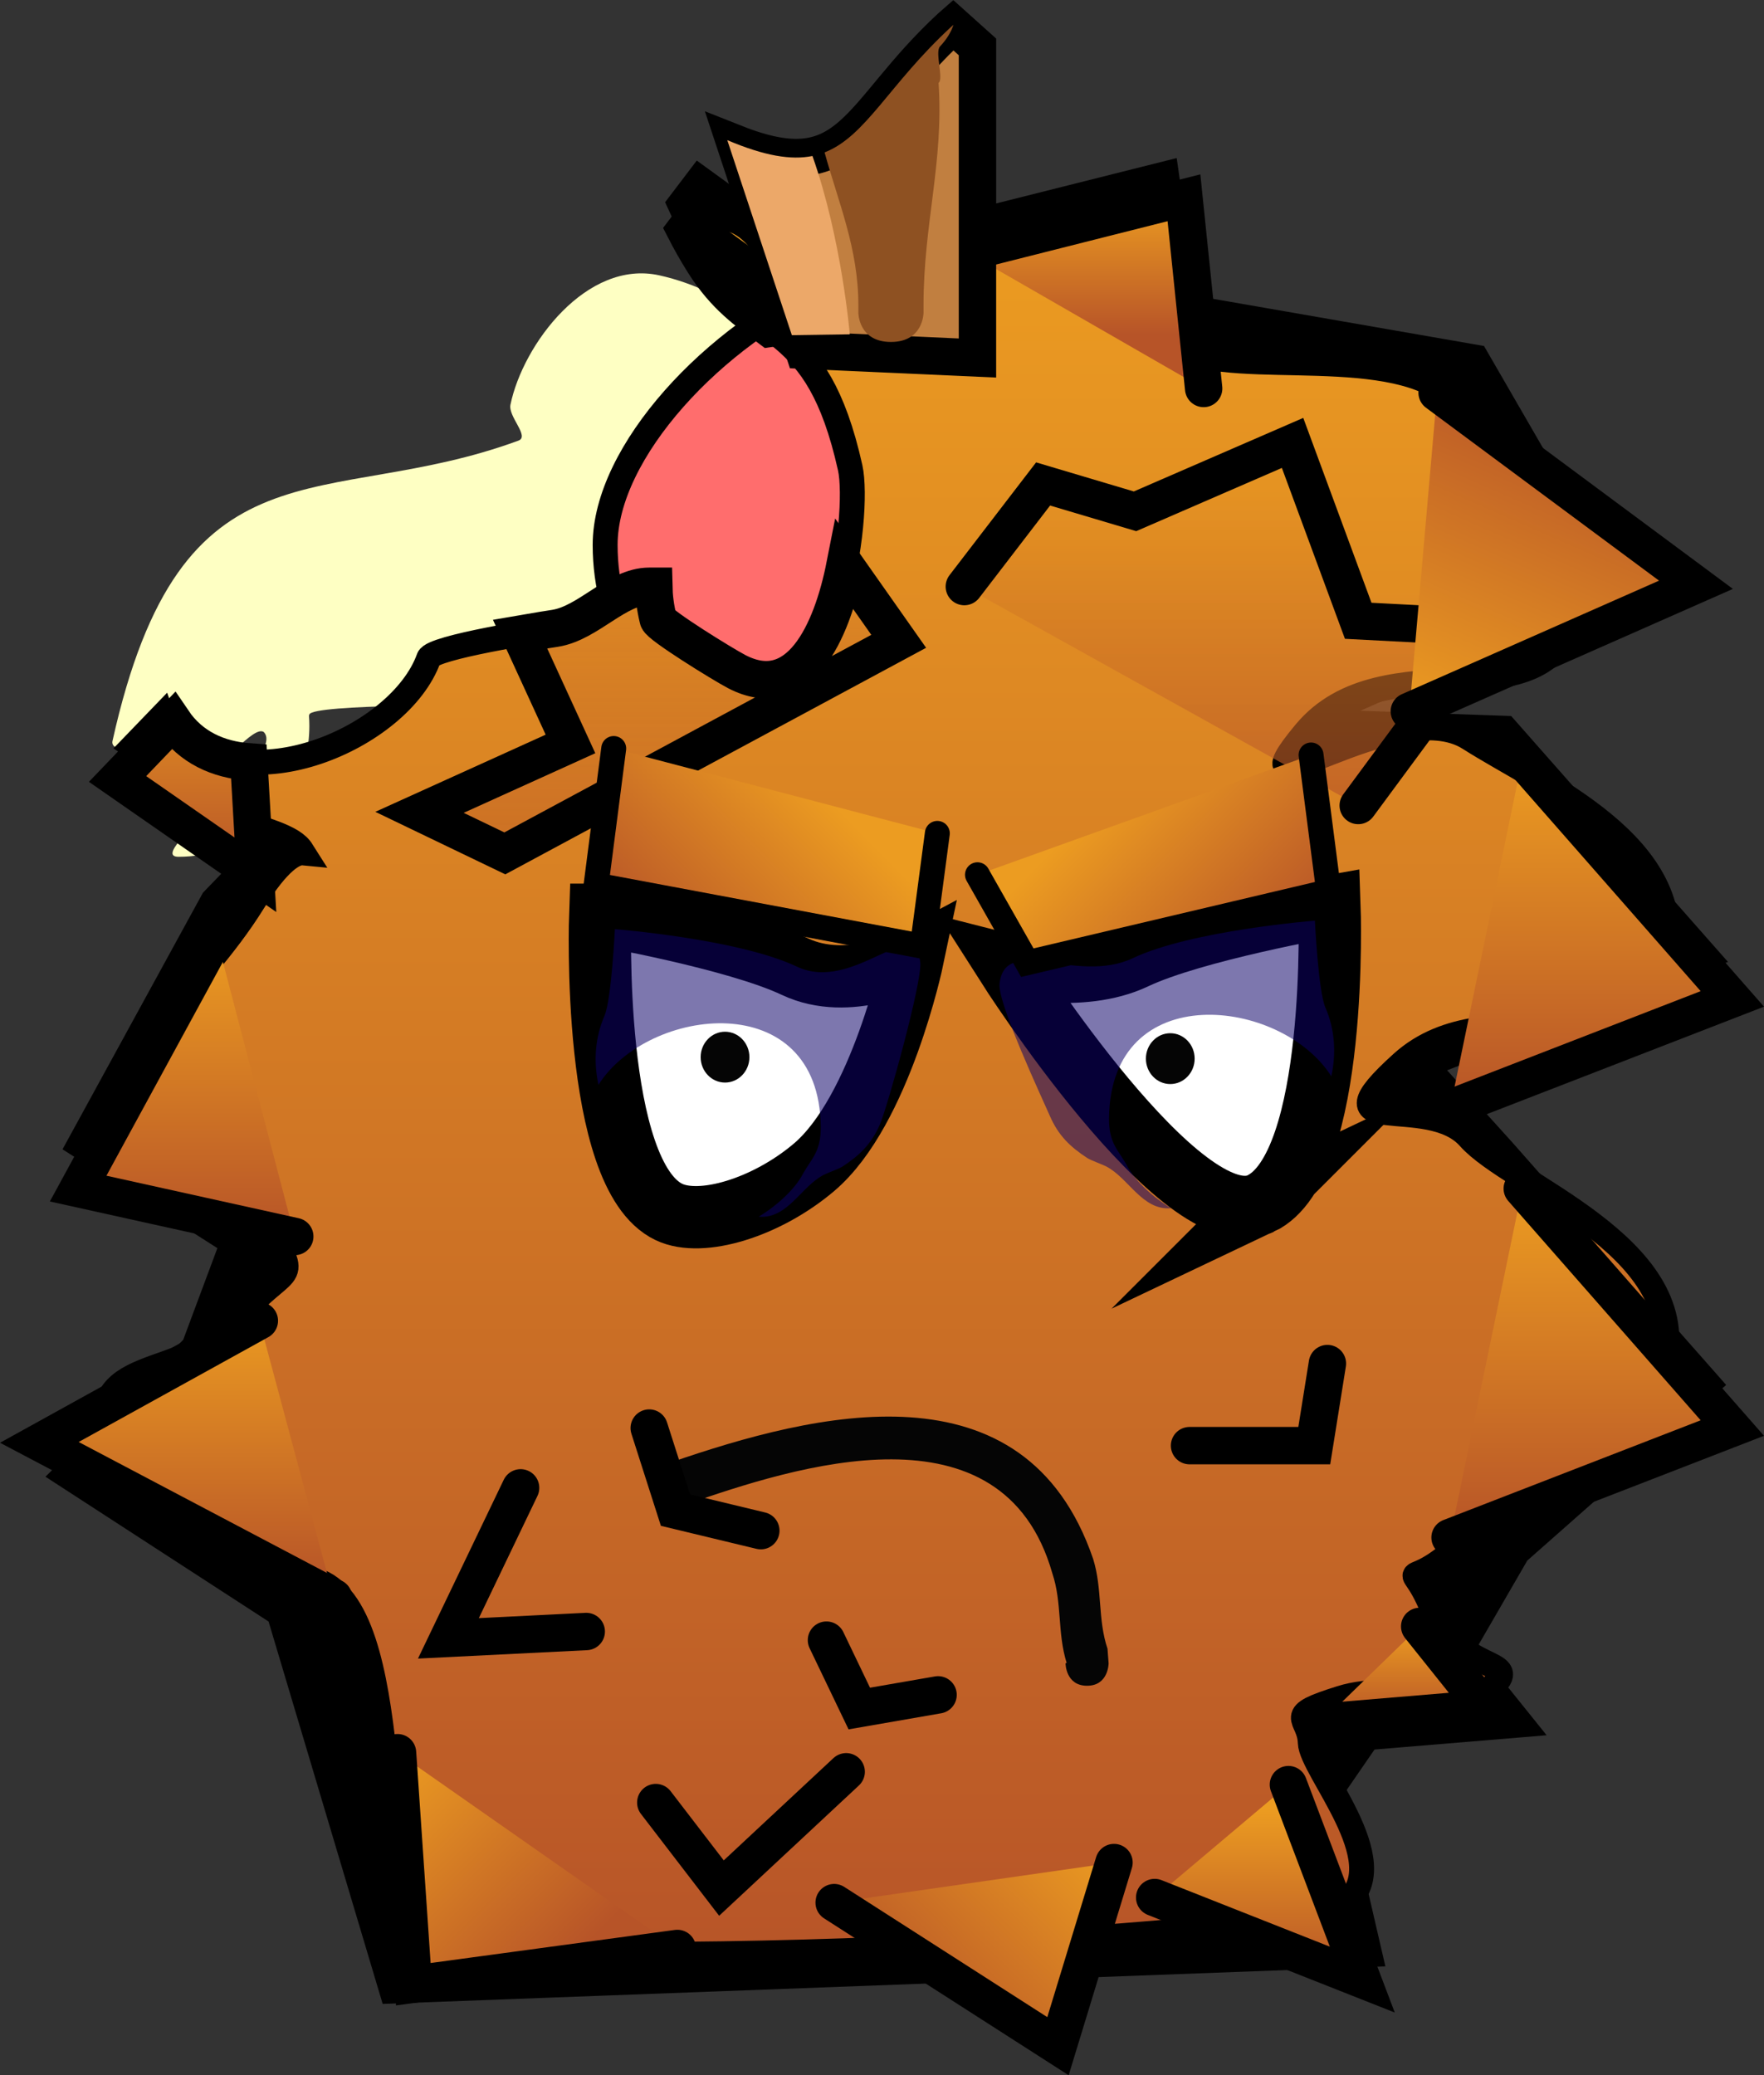 <svg version="1.1" xmlns="http://www.w3.org/2000/svg" xmlns:xlink="http://www.w3.org/1999/xlink" width="70.783" height="83.279" viewBox="0,0,70.783,83.279"><rect x="0" y="0" width="70.783" height="83.279" fill="#333333" stroke="none"/><defs><linearGradient x1="237.902" y1="142.906" x2="237.902" y2="213.65" gradientUnits="userSpaceOnUse" id="color-1"><stop offset="0" stop-color="#ec9c21"/><stop offset="1" stop-color="#b75428"/></linearGradient><linearGradient x1="216.882" y1="150.938" x2="216.882" y2="157.527" gradientUnits="userSpaceOnUse" id="color-2"><stop offset="0" stop-color="#ec9c21"/><stop offset="1" stop-color="#b75428"/></linearGradient><linearGradient x1="209.77" y1="160.307" x2="209.77" y2="169.367" gradientUnits="userSpaceOnUse" id="color-3"><stop offset="0" stop-color="#ec9c21"/><stop offset="1" stop-color="#b75428"/></linearGradient><linearGradient x1="209.77" y1="171.803" x2="209.77" y2="183.883" gradientUnits="userSpaceOnUse" id="color-4"><stop offset="0" stop-color="#ec9c21"/><stop offset="1" stop-color="#b75428"/></linearGradient><linearGradient x1="208.272" y1="186.783" x2="208.272" y2="197.892" gradientUnits="userSpaceOnUse" id="color-5"><stop offset="0" stop-color="#ec9c21"/><stop offset="1" stop-color="#b75428"/></linearGradient><linearGradient x1="251.519" y1="206.841" x2="251.519" y2="213.704" gradientUnits="userSpaceOnUse" id="color-6"><stop offset="0" stop-color="#ec9c21"/><stop offset="1" stop-color="#b75428"/></linearGradient><linearGradient x1="258.597" y1="199.531" x2="258.597" y2="203.375" gradientUnits="userSpaceOnUse" id="color-7"><stop offset="0" stop-color="#ec9c21"/><stop offset="1" stop-color="#b75428"/></linearGradient><linearGradient x1="229.525" y1="151.762" x2="229.525" y2="168.509" gradientUnits="userSpaceOnUse" id="color-8"><stop offset="0" stop-color="#ec9c21" stop-opacity="0.597"/><stop offset="1" stop-color="#b75428" stop-opacity="0.371"/></linearGradient><linearGradient x1="251.519" y1="152.036" x2="251.519" y2="166.587" gradientUnits="userSpaceOnUse" id="color-9"><stop offset="0" stop-color="#ec9c21" stop-opacity="0.589"/><stop offset="1" stop-color="#b75428" stop-opacity="0.645"/></linearGradient><linearGradient x1="266.137" y1="181.961" x2="266.137" y2="195.962" gradientUnits="userSpaceOnUse" id="color-10"><stop offset="0" stop-color="#ec9c21"/><stop offset="1" stop-color="#b75428"/></linearGradient><linearGradient x1="230.578" y1="143.298" x2="230.578" y2="148.515" gradientUnits="userSpaceOnUse" id="color-11"><stop offset="0" stop-color="#ec9c21"/><stop offset="1" stop-color="#b75428"/></linearGradient><linearGradient x1="245.845" y1="142.2" x2="245.845" y2="147.691" gradientUnits="userSpaceOnUse" id="color-12"><stop offset="0" stop-color="#ec9c21"/><stop offset="1" stop-color="#b75428"/></linearGradient><linearGradient x1="236.122" y1="166.886" x2="229.303" y2="173.586" gradientUnits="userSpaceOnUse" id="color-13"><stop offset="0" stop-color="#ec9c21"/><stop offset="1" stop-color="#b75428"/></linearGradient><linearGradient x1="245.688" y1="167.147" x2="252.507" y2="173.846" gradientUnits="userSpaceOnUse" id="color-14"><stop offset="0" stop-color="#ec9c21"/><stop offset="1" stop-color="#b75428"/></linearGradient><linearGradient x1="266.137" y1="164.74" x2="266.137" y2="178.741" gradientUnits="userSpaceOnUse" id="color-15"><stop offset="0" stop-color="#ec9c21"/><stop offset="1" stop-color="#b75428"/></linearGradient><linearGradient x1="261.354" y1="164.009" x2="266.947" y2="151.279" gradientUnits="userSpaceOnUse" id="color-16"><stop offset="0" stop-color="#ec9c21"/><stop offset="1" stop-color="#b75428"/></linearGradient><linearGradient x1="213.222" y1="209.503" x2="220.89" y2="217.219" gradientUnits="userSpaceOnUse" id="color-17"><stop offset="0" stop-color="#ec9c21"/><stop offset="1" stop-color="#b75428"/></linearGradient><linearGradient x1="250.393" y1="211.99" x2="242.724" y2="219.705" gradientUnits="userSpaceOnUse" id="color-18"><stop offset="0" stop-color="#ec9c21"/><stop offset="1" stop-color="#b75428"/></linearGradient></defs><g transform="translate(-202.288,-134.263)"><g data-paper-data="{&quot;isPaintingLayer&quot;:true}" fill-rule="nonzero" stroke-linejoin="miter" stroke-miterlimit="10" stroke-dasharray="" stroke-dashoffset="0" style="mix-blend-mode: normal"><path d="M206.803,163.995c2.77,-12.465 8.485,-9.176 16.288,-12.05c0.462,-0.17 -0.42,-0.961 -0.32,-1.443c0.5,-2.422 3.062,-5.837 5.976,-5.189c5.68,1.262 9.989,8.151 9.989,13.976c0,2.532 -2.579,7.122 -5.976,5.989c-1.809,-0.603 -4.09,-1.815 -4.36,-3.702c-0.072,-0.507 -0.858,0.6 -1.355,0.724c-1.497,0.374 -3.389,0.13 -4.963,0.244c-0.355,0.026 -7.232,-0.034 -7.38,0.389c-0.006,0.016 -0.011,0.032 -0.016,0.049c0.011,0.136 0.016,0.274 0.016,0.414c0,0.443 -0.055,0.874 -0.158,1.285c-0.573,2.278 -2.635,3.965 -5.092,3.965c-1.484,0 4.375,-4.016 3.42,-5.007c-0.415,-0.293 -1.725,1.537 -1.851,1.031c-0.395,-0.737 -0.619,0.62 -0.619,-0.275c0,-0.031 -1.2,0.537 -1.199,0.506c-0.117,-0.712 -2.552,-0.228 -2.401,-0.906z" fill="#feffc3" stroke="none" stroke-width="0.5" stroke-linecap="butt"/><path d="M247.303,155.038c-1.134,4.535 -3.073,7.908 -7.79,9.781c-6.062,2.406 -12.943,-2.183 -12.943,-8.687c0,-7.444 17.352,-18.814 20.733,-5.293z" fill="#ff6d6d" stroke="#000000" stroke-width="1" stroke-linecap="butt"/><path d="M230.298,141.052l5.244,3.807l5.102,-1.768l8.652,-2.175l0.787,5.439l11.595,2.019l5.545,9.592l-11.449,5.03l7.036,0.247l8.39,9.518l-11.274,4.351l2.884,3.189l8.39,9.518l-7.823,6.908l-2.14,3.698l2.622,3.263l-6.555,0.544l-1.311,1.904l1.573,6.798l-39.739,1.488l-4.549,-15.247l-8.77,-5.693l5.345,-5.311l1.462,-3.922l-6.187,-3.949l5.506,-10.062l2.098,-2.175l-5.506,-3.807l1.667,-1.729c0.073,0.209 0.166,0.406 0.28,0.584c2.319,3.64 9.107,0.952 10.322,-2.437c0.159,-0.442 4.502,-1.11 5.069,-1.2c1.342,-0.213 2.465,-1.686 3.776,-1.688c0.061,-0 0.122,-0 0.183,-0c0.009,0.412 0.059,0.85 0.178,1.327c0.06,0.241 2.579,1.8 3.144,2.096c3.956,2.071 4.974,-6.307 4.56,-8.173c-1.349,-6.07 -3.784,-4.911 -5.868,-8.221c-0.569,-0.904 -0.953,-1.693 -1.272,-2.403z" fill="#000000" stroke="#000000" stroke-width="0.5" stroke-linecap="round"/><path d="M230.836,143.034c2.306,-0.343 2.514,3.105 4.904,3.578c2.39,0.473 2.822,-1.1 4.771,-1.661c1.949,-0.561 5.009,-3.116 8.092,-2.045c3.083,1.071 -0.997,3.592 0.736,5.111c1.733,1.52 8.061,0.003 10.844,1.897c2.783,1.895 6.134,4.536 5.186,9.014c-0.948,4.479 -7.561,0.947 -10.707,4.727c-3.146,3.781 3.589,-1.67 6.58,0.233c2.99,1.902 8.807,4.301 7.846,8.945c-0.961,4.644 -6.994,0.883 -10.544,4.089c-3.55,3.206 1.035,1.115 2.697,2.997c1.662,1.882 8.803,4.321 7.846,8.945c-0.957,4.624 -4.039,2.987 -7.316,6.492c-3.276,3.505 -3.076,0.863 -2.002,3.475c1.074,2.613 3.57,1.979 2.452,3.067c-1.118,1.087 -3.793,-0.219 -6.13,0.511c-2.337,0.731 -1.258,0.715 -1.226,1.789c0.032,1.074 3.382,4.771 1.471,6.389c-1.911,1.618 -35.217,2.984 -37.164,1.399c-1.947,-1.586 -0.531,-13.19 -4.255,-14.329c-3.724,-1.139 -7.034,-1.58 -8.201,-5.35c-1.168,-3.77 3.015,-2.567 4.998,-4.991c1.984,-2.425 2.713,-1.433 1.368,-3.686c-1.346,-2.253 -4.91,-0.362 -5.786,-3.711c-0.876,-3.349 2.873,-5.775 5.149,-9.456c1.039,-1.681 1.679,-2.004 2.004,-1.973c-0.014,-0.022 -0.028,-0.046 -0.042,-0.072c-0.676,-1.193 -5.002,-1.05 -5.149,-3.578c-0.029,-0.505 0.06,-0.926 0.238,-1.292c2.571,2.969 8.835,0.368 9.997,-2.874c0.159,-0.442 4.502,-1.11 5.069,-1.2c1.342,-0.213 2.465,-1.686 3.776,-1.688c0.061,-0 0.122,-0 0.183,-0c0.009,0.412 0.059,0.85 0.178,1.327c0.06,0.241 2.579,1.8 3.144,2.096c3.956,2.071 4.974,-6.307 4.56,-8.173c-1.349,-6.07 -3.784,-4.911 -5.868,-8.221c-0.296,-0.471 -0.543,-0.91 -0.755,-1.323c0.263,-0.229 0.6,-0.391 1.057,-0.459z" fill="url(#color-1)" stroke="#000000" stroke-width="1" stroke-linecap="round"/><path d="M245.909,201.912c-0.865,0 -0.865,-0.901 -0.865,-0.901l0.044,-0.015c-0.38,-1.231 -0.175,-2.406 -0.576,-3.604c-1.988,-6.96 -10.273,-4.303 -14.756,-2.734c0,0 -0.82,0.285 -1.094,-0.57c-0.273,-0.855 0.547,-1.14 0.547,-1.14c5.749,-1.98 14.203,-4.136 16.943,3.874c0.38,1.231 0.175,2.406 0.576,3.604l0.044,0.585c0,0 0,0.901 -0.865,0.901z" fill="#050505" stroke="none" stroke-width="0.5" stroke-linecap="butt"/><path d="" fill="url(#color-2)" stroke="#000000" stroke-width="1.5" stroke-linecap="round"/><path d="M212.536,169.367l-5.531,-3.844l2.226,-2.321c0.713,1.053 1.816,1.549 3.042,1.636z" fill="url(#color-3)" stroke="#000000" stroke-width="1.5" stroke-linecap="round"/><path d="M214.116,183.883l-8.692,-1.922l5.531,-10.158" fill="url(#color-4)" stroke="#000000" stroke-width="1.5" stroke-linecap="round"/><path d="M215.674,198.373l-11.807,-6.228l8.828,-4.881" fill="url(#color-5)" stroke="#000000" stroke-width="1.5" stroke-linecap="round"/><path d="M225.812,199.735l-5.531,0.275l2.897,-6.04" fill="none" stroke="#000000" stroke-width="1.5" stroke-linecap="round"/><path d="M236.242,205.364l-5.005,4.667l-2.635,-3.432" fill="none" stroke="#000000" stroke-width="1.5" stroke-linecap="round"/><path d="M253.988,205.879l2.964,7.825l-8.331,-3.294" fill="url(#color-6)" stroke="#000000" stroke-width="1.5" stroke-linecap="round"/><path d="M259.255,199.531l2.634,3.294l-6.585,0.549" fill="url(#color-7)" stroke="#000000" stroke-width="1.5" stroke-linecap="round"/><path d="M255.552,188.982l-0.527,3.294h-5.005" fill="none" stroke="#000000" stroke-width="1.5" stroke-linecap="round"/><path d="M232.817,195.688l-3.424,-0.824l-1.054,-3.294" fill="none" stroke="#000000" stroke-width="1.5" stroke-linecap="round"/><path d="M239.929,202.277l-3.161,0.549l-1.317,-2.745" fill="none" stroke="#000000" stroke-width="1.5" stroke-linecap="round"/><path d="M222.545,168.509l-3.424,-1.647l6.058,-2.745l-2.023,-4.409c0.677,-0.118 1.229,-0.203 1.407,-0.231c1.342,-0.213 2.465,-1.686 3.776,-1.688c0.061,-0 0.122,-0 0.183,-0c0.009,0.412 0.059,0.85 0.178,1.327c0.06,0.241 2.579,1.8 3.144,2.096c2.488,1.302 3.814,-1.528 4.353,-4.273l2.153,3.06z" fill="url(#color-8)" stroke="#000000" stroke-width="1.5" stroke-linecap="round"/><path d="M240.983,157.802l3.161,-4.118l3.688,1.098l6.322,-2.745l2.634,7.138l5.268,0.275l-5.268,7.138" fill="url(#color-9)" stroke="#000000" stroke-width="1.5" stroke-linecap="round"/><path d="M263.371,181.961l8.429,9.609l-11.326,4.393" fill="url(#color-10)" stroke="#000000" stroke-width="1.5" stroke-linecap="round"/><path d="M229.92,143.298l5.268,3.844l-2.01,0.299c-0.874,-0.661 -1.788,-1.267 -2.643,-2.625c-0.298,-0.473 -0.545,-0.914 -0.758,-1.329z" fill="url(#color-11)" stroke="#000000" stroke-width="1.5" stroke-linecap="round"/><path d="M241.104,144.396l8.692,-2.196l0.79,7.653" fill="url(#color-12)" stroke="#000000" stroke-width="1.5" stroke-linecap="round"/><g><g stroke-linecap="butt"><path d="M226.374,170.973c0,0 5.444,0.96 7.81,2.08c2.187,1.036 4.727,-0.316 4.727,-0.316c0,0 -1.278,6.099 -3.963,8.373c-1.903,1.611 -4.511,2.408 -5.814,1.791c-3.141,-1.488 -2.761,-11.928 -2.761,-11.928z" fill="#ffffff" stroke="#000000" stroke-width="2.5"/><path d="M226.543,175.028c0.281,-0.646 0.418,-3.478 0.418,-3.478c0,0 4.95,0.389 7.304,1.504c2.274,1.077 4.73,-2.183 4.95,-0.169c0.084,0.768 -1.314,5.799 -1.624,6.511c-0.338,0.775 -0.805,1.226 -1.492,1.677c-0.138,0.091 -0.608,0.259 -0.757,0.336c-0.916,0.471 -1.45,1.78 -2.61,1.68c0.721,-0.435 1.433,-1.088 1.751,-1.676c0.355,-0.657 0.749,-0.909 0.739,-1.933c-0.058,-5.663 -6.933,-4.831 -8.92,-1.683c-0.203,-0.94 -0.139,-1.895 0.241,-2.768z" data-paper-data="{&quot;index&quot;:null}" fill-opacity="0.532" fill="#0c0067" stroke="none" stroke-width="0"/></g><path d="M239.9,167.706l-0.6,4.529l-13.094,-2.455l0.708,-5.48" data-paper-data="{&quot;index&quot;:null}" fill="url(#color-13)" stroke="#000000" stroke-width="1" stroke-linecap="round"/><path d="M230.403,176.686c0,-0.563 0.438,-1.02 0.978,-1.02c0.54,0 0.978,0.457 0.978,1.02c0,0.563 -0.438,1.02 -0.978,1.02c-0.54,0 -0.978,-0.457 -0.978,-1.02z" fill="#050505" stroke="none" stroke-width="0.5" stroke-linecap="butt"/></g><g data-paper-data="{&quot;index&quot;:null}"><g stroke-linecap="butt"><path d="M252.876,182.561c-3.141,1.488 -10.177,-9.563 -10.177,-9.563c0,0 2.94,0.752 5.127,-0.284c2.366,-1.121 7.81,-2.08 7.81,-2.08c0,0 0.381,10.44 -2.761,11.928z" fill="#ffffff" stroke="#000000" stroke-width="2.5"/><path d="M255.709,177.456c-1.988,-3.148 -8.863,-3.98 -8.92,1.683c-0.01,1.024 0.384,1.276 0.739,1.933c0.318,0.587 1.03,1.241 1.751,1.676c-1.16,0.1 -1.695,-1.209 -2.61,-1.68c-0.149,-0.077 -0.619,-0.245 -0.757,-0.336c-0.687,-0.45 -1.154,-0.902 -1.492,-1.677c-0.31,-0.712 -2.108,-4.543 -2.024,-5.311c0.22,-2.014 3.076,0.046 5.35,-1.031c2.355,-1.115 7.304,-1.504 7.304,-1.504c0,0 0.137,2.833 0.418,3.478c0.381,0.873 0.445,1.828 0.241,2.768z" data-paper-data="{&quot;index&quot;:null}" fill-opacity="0.532" fill="#0c0067" stroke="none" stroke-width="0"/></g><path d="M254.896,164.56l0.708,5.48l-12.094,2.855l-2,-3.529" data-paper-data="{&quot;index&quot;:null}" fill="url(#color-14)" stroke="#000000" stroke-width="1" stroke-linecap="round"/><path d="M249.247,177.766c-0.54,0 -0.978,-0.457 -0.978,-1.02c0,-0.563 0.438,-1.02 0.978,-1.02c0.54,0 0.978,0.457 0.978,1.02c0,0.563 -0.438,1.02 -0.978,1.02z" fill="#050505" stroke="none" stroke-width="0.5" stroke-linecap="butt"/></g><path d="M263.371,164.74l8.429,9.609l-11.326,4.393" fill="url(#color-15)" stroke="#000000" stroke-width="1.5" stroke-linecap="round"/><path d="M259.954,150.022l10.387,7.708l-11.502,5.078" data-paper-data="{&quot;index&quot;:null}" fill="url(#color-16)" stroke="#000000" stroke-width="1.5" stroke-linecap="round"/><path d="M229.468,212.454l-10.595,1.435l-0.634,-9.291" fill="url(#color-17)" stroke="#000000" stroke-width="1.5" stroke-linecap="round"/><path d="M246.989,209.007l-2.248,7.369l-8.981,-5.761" data-paper-data="{&quot;index&quot;:null}" fill="url(#color-18)" stroke="#000000" stroke-width="1.5" stroke-linecap="round"/><g><path d="M234.536,148.317l-2.747,-8.3c4.704,1.864 4.864,-1.163 8.653,-4.665c0.03,-0.028 0.061,-0.056 0.092,-0.083l0.976,0.876v12.485z" fill="#c17f40" stroke="#000000" stroke-width="1.5" stroke-linecap="round"/><path d="M234.062,147.713l-2.591,-7.826c1.505,0.638 2.566,0.808 3.418,0.636c1.177,3.33 1.497,7.156 1.497,7.156z" fill="#eca869" stroke="none" stroke-width="0" stroke-linecap="round"/><path d="M238.039,147.986c-1.308,0 -1.308,-1.17 -1.308,-1.17v-0.312c0,-2.269 -0.805,-4.124 -1.355,-6.125c1.661,-0.648 2.587,-2.736 5.066,-5.027c0.034,-0.032 0.069,-0.063 0.104,-0.094c-0.086,0.277 -0.258,0.569 -0.542,0.874c-0.208,0.224 0.16,1.314 -0.054,1.457c0.213,3.17 -0.604,5.66 -0.604,8.915v0.312c0,0 0,1.17 -1.308,1.17z" fill="#8e5122" stroke="none" stroke-width="0.5" stroke-linecap="butt"/></g></g></g></svg>